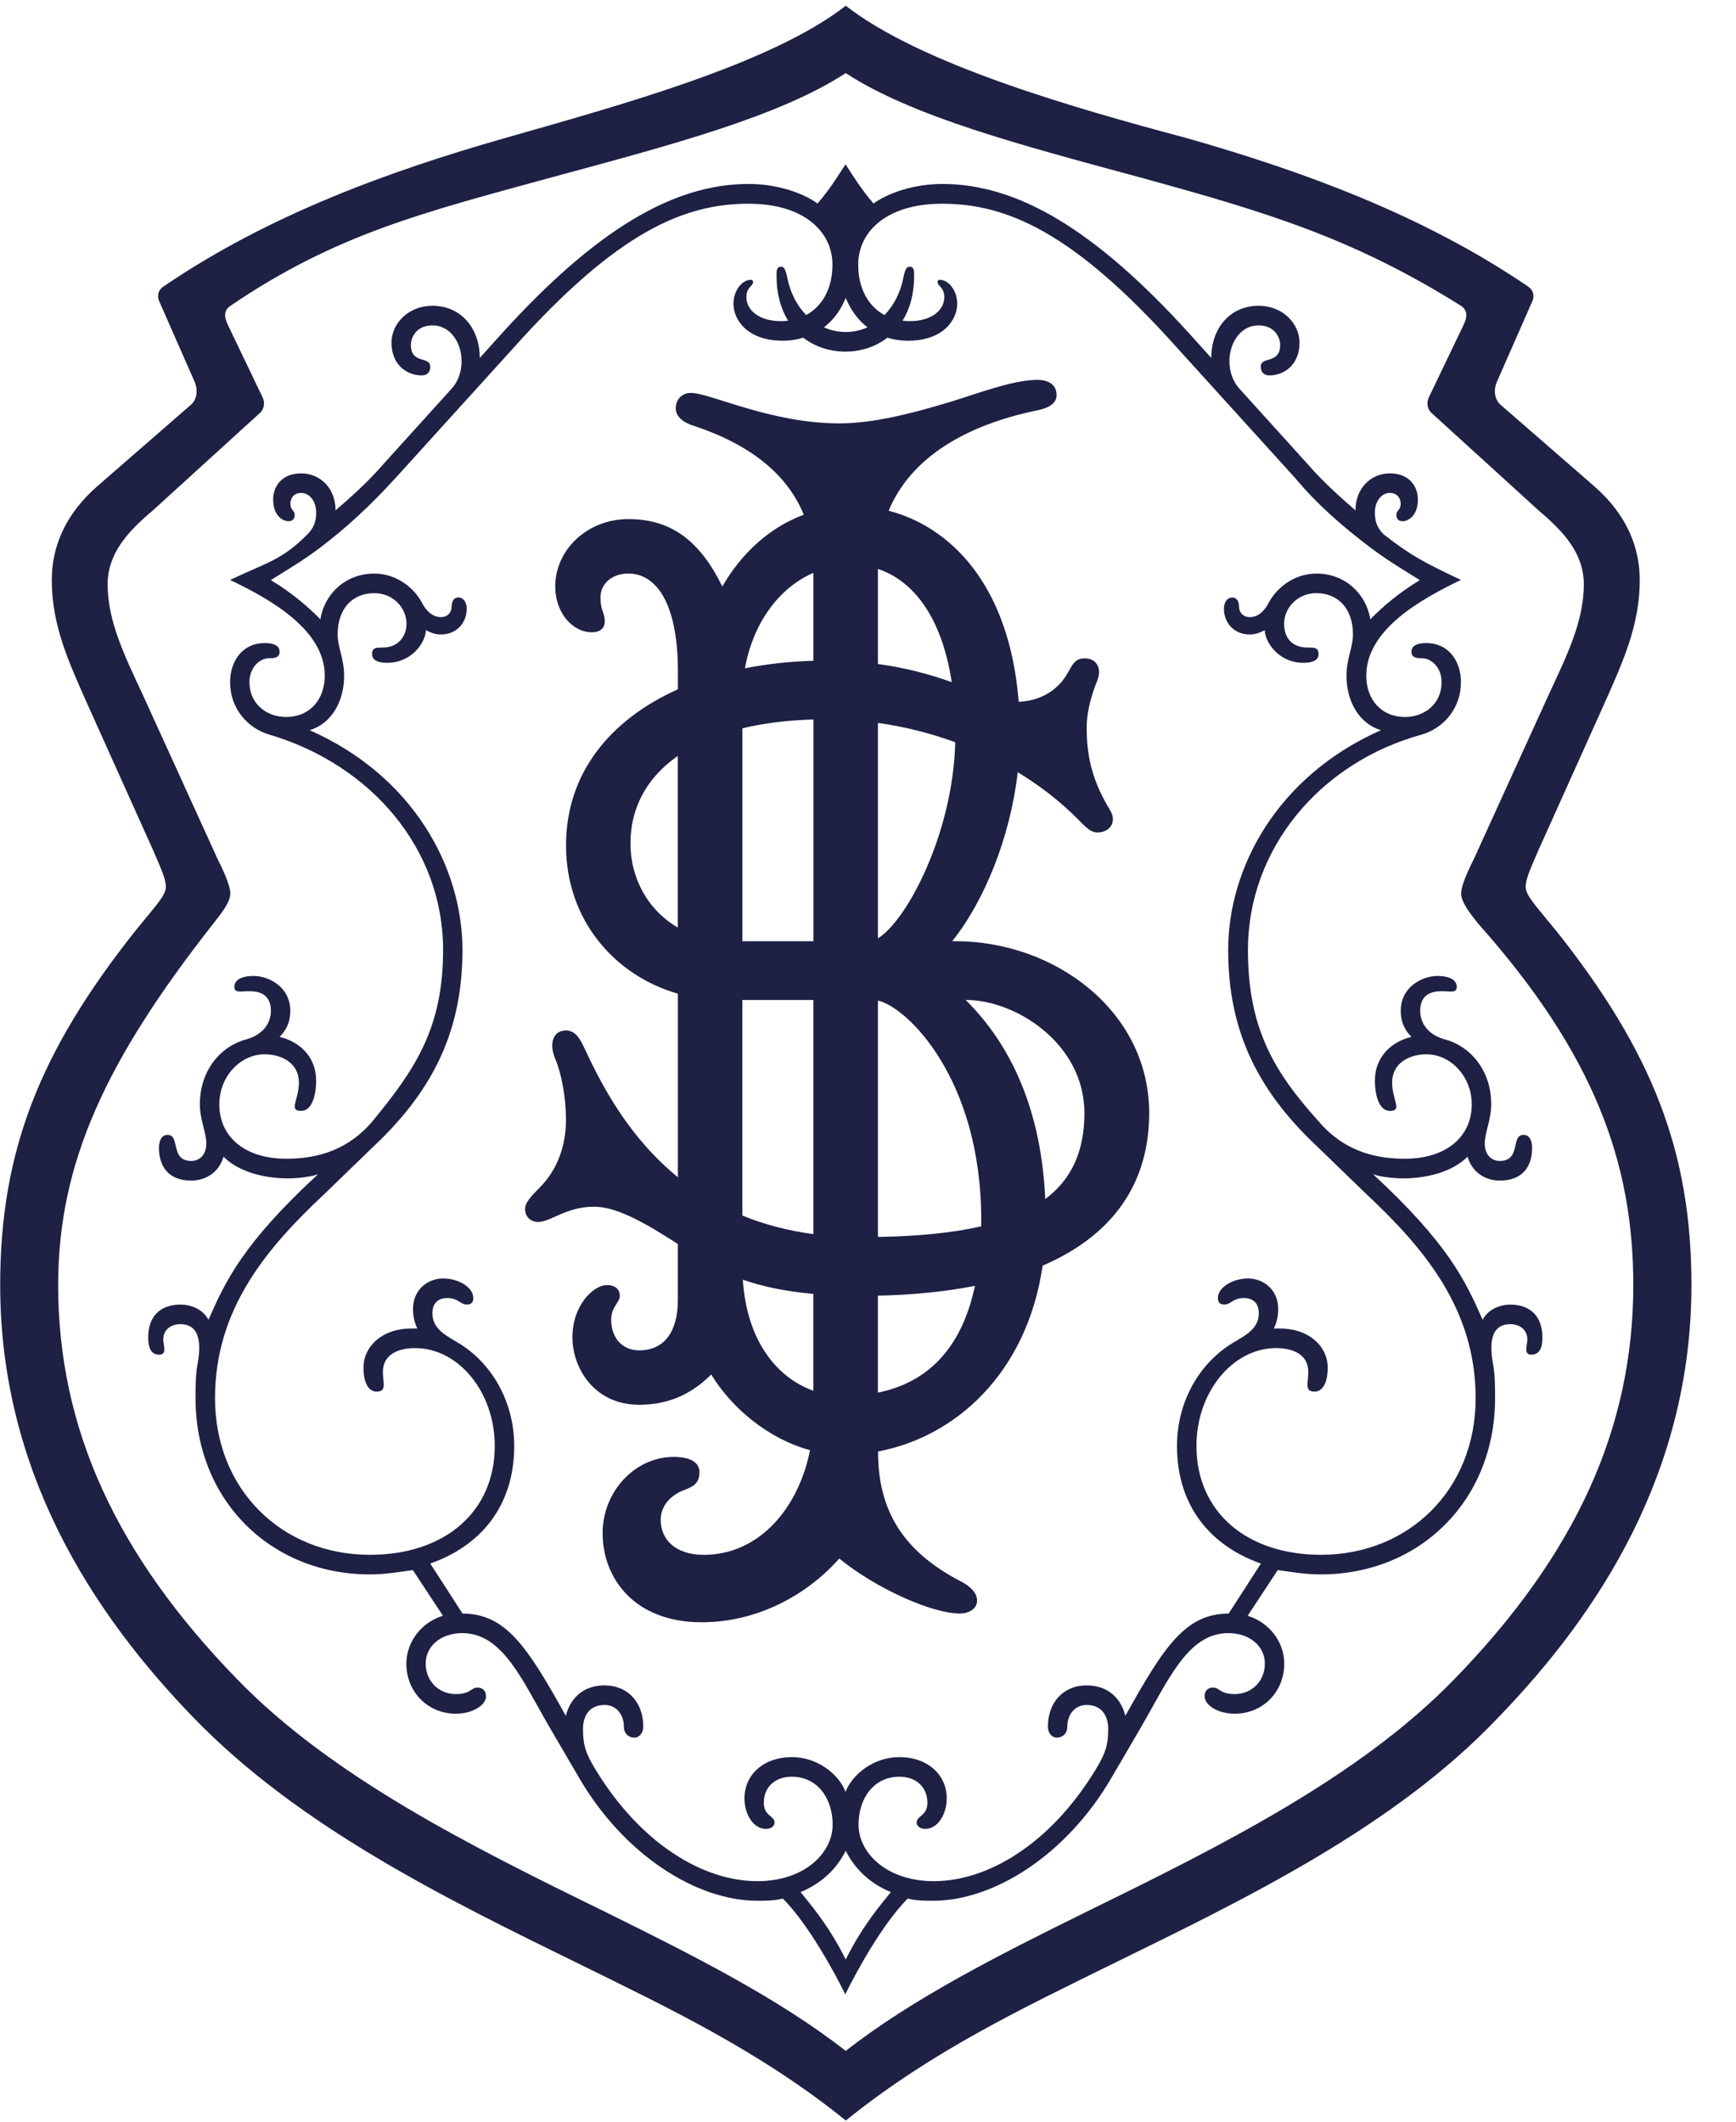 <svg width="36" height="44" xmlns="http://www.w3.org/2000/svg">
 <!-- Generator: sketchtool 55.1 (78136) - https://sketchapp.com -->

 <title>A645EFF4-D841-4BF1-8C33-2C541FDCC5F2@2x</title>
 <desc>Created with sketchtool.</desc>
 <g>
  <title>background</title>
  <rect fill="none" id="canvas_background" height="46" width="38" y="-1" x="-1"/>
 </g>
 <g>
  <title>Layer 1</title>
  <g fill-rule="evenodd" fill="none" id="Desk">
   <g fill="#1E2044" id="Home-Safra">
    <g id="01.HEADER">
     <g id="HEADER">
      <g id="LOGO">
       <path id="Fill-1" d="m70.273,16.134c0.081,-2.491 -1.957,-4.763 -6.253,-4.847c-3.037,-0.044 -5.293,1.014 -5.495,3.541c-0.166,2.108 0.542,2.527 1.912,3.072c0.712,0.763 6.464,1.691 7.623,1.896c1.67,0.299 5.261,1.055 7.172,3.034c3.502,3.71 1.879,11.002 -1.911,13.489c-2.592,1.685 -6.129,2.107 -9.505,2.148c-1.542,0.045 -5.212,-0.506 -7.462,-2.148c-2.707,-1.984 -4.042,-5.018 -4.244,-7.922l6.077,0c0,0.798 0.254,2.063 1.291,3.162c1.372,1.435 3.632,1.896 5.713,1.811c2.085,-0.042 4.04,-0.671 4.832,-1.437c1.333,-1.259 1.626,-3.665 0.124,-5.178c-2.004,-2.108 -7.999,-2.108 -11.914,-3.457c-3.298,-1.14 -6,-3.545 -5.501,-8.51c0.5,-4.892 3.996,-8.515 11.419,-8.515c1.62,0 7.288,0.127 10.249,3.922c1.584,2.062 2,4.927 1.752,5.94l-5.878,0z"/>
       <path id="Fill-3" d="m92.657,26.755c-1.668,1.009 -3.912,0.929 -5.417,1.219c-1.788,0.34 -3.047,1.856 -2.54,3.713c0.335,1.344 1.369,2.315 3.873,1.894c3.457,-0.551 4.084,-2.993 4.084,-5.524l0,-1.303zm0.667,10.746c-0.416,-0.547 -0.667,-1.475 -0.625,-2.276c-2.041,1.937 -3.833,3.243 -7.247,3.243c-4.589,0 -6.839,-2.609 -6.672,-7.036c0.126,-3.205 1.375,-6.323 6.544,-7.21c2.163,-0.086 4.495,-0.586 5.875,-1.05c1.038,-0.382 1.542,-1.475 1.457,-2.574c0,-1.43 -1.171,-2.065 -3.837,-2.065c-3.334,0 -3.752,2.065 -3.831,3.713l-5.502,0c0.087,-7.291 6.252,-7.966 9.333,-7.966c2.253,0 4.211,0.375 5.339,0.843c2.25,0.926 4.038,2.779 4.038,6.407l0,12.473c-0.039,1.011 0.546,2.025 1.291,2.694l0,0.805l-6.165,0z"/>
       <path id="Fill-5" d="m100.484,15.121l3.173,0l0,-2.657c0,-3.409 1.709,-5.688 5.498,-5.688l3.629,0l0,4.383l-2.04,0c-0.792,0 -1.254,0.51 -1.254,1.557l0,2.404l3.463,0l0,3.918l-3.463,0l0,18.462l-5.833,0l0,-18.462l-3.173,0l0,-3.918z"/>
       <path id="Fill-7" d="m115.483,14.654l5.838,0l0,4.431l0.081,0c0.374,-1.35 0.667,-2.148 2.708,-3.587c1.002,-0.76 2.336,-1.518 4.168,-1.219l0,6.026c-2.497,-0.293 -6.252,-0.63 -6.957,4.341l0,12.855l-5.838,0l0,-22.847z"/>
       <path id="Fill-9" d="m143.151,26.755c-1.668,1.009 -3.918,0.929 -5.41,1.219c-1.793,0.34 -3.04,1.856 -2.546,3.713c0.335,1.344 1.381,2.315 3.873,1.894c3.46,-0.551 4.083,-2.993 4.083,-5.524l0,-1.303zm0.674,10.746c-0.42,-0.547 -0.674,-1.475 -0.63,-2.276c-2.043,1.937 -3.831,3.243 -7.246,3.243c-4.587,0 -6.842,-2.609 -6.669,-7.036c0.124,-3.205 1.369,-6.323 6.543,-7.21c2.166,-0.086 4.501,-0.586 5.873,-1.05c1.05,-0.382 1.547,-1.475 1.456,-2.574c0,-1.43 -1.163,-2.065 -3.829,-2.065c-3.337,0 -3.75,2.065 -3.837,3.713l-5.496,0c0.079,-7.291 6.243,-7.966 9.333,-7.966c2.25,0 4.208,0.375 5.335,0.843c2.244,0.926 4.039,2.779 4.039,6.407l0,12.473c-0.042,1.011 0.542,2.025 1.294,2.694l0,0.805l-6.165,0z"/>
       <path id="Fill-12" d="m21.676,24.868c-0.094,-2.096 -0.877,-3.366 -1.651,-4.131l0.009,0c1.026,0 2.454,0.902 2.454,2.346c0,0.797 -0.27,1.378 -0.813,1.784l0,0zm-3.471,4.014l0,-2.012c0.741,-0.017 1.413,-0.085 2.013,-0.204c-0.29,1.369 -1.045,2.018 -2.013,2.215l0,0zm-2.801,-2.344c0.378,0.133 0.849,0.24 1.462,0.295l0,2.008c-0.739,-0.264 -1.378,-1.013 -1.462,-2.303l0,0zm-0.01,-5.8l1.473,0l0,4.855c-0.549,-0.073 -1.038,-0.207 -1.473,-0.385l0,-4.471zm-2.32,-3.249c0,-0.728 0.331,-1.358 0.982,-1.813l0,3.559c-0.623,-0.361 -0.982,-1.023 -0.982,-1.746l0,0zm3.793,-5.61l0,1.824c-0.494,0.014 -0.969,0.067 -1.419,0.157c0.162,-0.907 0.682,-1.66 1.419,-1.98l0,0zm2.869,2.267c-0.411,-0.145 -0.91,-0.292 -1.53,-0.376l0,-1.971c0.717,0.236 1.323,0.977 1.53,2.347l0,0zm-1.53,5.314l0,-4.468c0.559,0.078 1.098,0.215 1.604,0.401c-0.052,1.931 -1.027,3.722 -1.604,4.066l0,0zm-2.811,-4.356c0.432,-0.104 0.923,-0.168 1.473,-0.183l0,4.599l-1.473,0l0,-4.416zm4.952,10.328c-0.59,0.136 -1.303,0.205 -2.141,0.22l0,-4.903c0.612,0.141 2.142,1.63 2.142,4.545c0,0.046 -0,0.092 -0.001,0.137l0,0zm-0.534,-5.913l-0.067,0c0.67,-0.836 1.204,-2.159 1.359,-3.505c0.471,0.286 0.893,0.616 1.251,0.978c0.178,0.181 0.268,0.271 0.402,0.271c0.268,0 0.402,-0.226 0.268,-0.451c-0.357,-0.587 -0.491,-1.083 -0.491,-1.715c0,-0.406 0.134,-0.767 0.223,-0.993c0.089,-0.226 0,-0.451 -0.268,-0.451c-0.223,0 -0.268,0.181 -0.357,0.316c-0.171,0.303 -0.508,0.564 -1.008,0.585c-0.193,-2.438 -1.426,-3.633 -2.697,-3.962c0.457,-1.099 1.588,-1.774 3.081,-2.082c0.223,-0.045 0.402,-0.135 0.402,-0.316c0,-0.226 -0.179,-0.316 -0.402,-0.316c-0.491,0 -1.205,0.271 -1.785,0.451c-0.892,0.271 -1.651,0.451 -2.32,0.451c-1.428,0 -2.677,-0.632 -3.079,-0.632c-0.178,0 -0.312,0.135 -0.312,0.316c0,0.135 0.089,0.271 0.357,0.361c1.186,0.389 1.958,1.011 2.298,1.849c-0.705,0.262 -1.289,0.794 -1.689,1.489c-0.475,-0.968 -1.076,-1.398 -1.948,-1.398c-0.848,0 -1.517,0.632 -1.517,1.399c0,0.541 0.357,0.948 0.759,0.948c0.179,0 0.268,-0.09 0.268,-0.226c0,-0.181 -0.089,-0.226 -0.089,-0.496c0,-0.271 0.223,-0.496 0.58,-0.496c0.535,0 1.026,0.542 1.026,2.03l0,0.371c-1.404,0.629 -2.32,1.736 -2.32,3.239c0,1.544 1.007,2.698 2.32,3.073l0,3.807c-1.001,-0.815 -1.562,-1.868 -1.919,-2.638c-0.089,-0.181 -0.179,-0.406 -0.402,-0.406c-0.268,0 -0.357,0.271 -0.223,0.587c0.134,0.316 0.223,0.812 0.223,1.263c0,0.542 -0.179,1.038 -0.536,1.399c-0.178,0.18 -0.312,0.316 -0.312,0.451c0,0.18 0.134,0.271 0.268,0.271c0.268,0 0.58,-0.316 1.16,-0.316c0.357,0 0.803,0.181 1.517,0.632c0.075,0.045 0.149,0.092 0.223,0.142l0,0.535l0,0.632c0,0.632 -0.268,1.038 -0.803,1.038c-0.357,0 -0.58,-0.271 -0.58,-0.632c0,-0.271 0.179,-0.361 0.179,-0.496c0,-0.135 -0.089,-0.226 -0.268,-0.226c-0.268,0 -0.714,0.406 -0.714,1.083c0,0.632 0.446,1.399 1.383,1.399c0.531,0 1.029,-0.163 1.495,-0.627c0.432,0.706 1.191,1.337 2.049,1.569c-0.235,1.192 -1.048,2.171 -2.205,2.171c-0.58,0 -0.892,-0.316 -0.892,-0.722c0,-0.316 0.223,-0.496 0.402,-0.587c0.223,-0.09 0.402,-0.135 0.402,-0.406c0,-0.135 -0.089,-0.316 -0.536,-0.316c-0.803,0 -1.472,0.722 -1.472,1.579c0,0.948 0.669,1.85 2.053,1.85c1.179,0 2.205,-0.585 2.854,-1.322c0.763,0.624 1.926,1.141 2.501,1.141c0.178,0 0.357,-0.09 0.357,-0.271c0,-0.181 -0.179,-0.316 -0.357,-0.406c-1.026,-0.541 -1.696,-1.309 -1.696,-2.662l0,-0.022c1.593,-0.3 3.083,-1.607 3.413,-3.854c1.45,-0.623 2.209,-1.697 2.209,-3.163c0,-2.121 -1.963,-3.565 -4.016,-3.565l0,0zm7.586,12.725c-1.562,0 -2.588,-0.902 -2.588,-2.256c0,-1.128 0.759,-2.031 1.651,-2.031c0.357,0 0.669,0.135 0.669,0.496c0,0.226 -0.089,0.406 0.134,0.406c0.134,0 0.268,-0.135 0.268,-0.496c0,-0.451 -0.402,-0.812 -0.982,-0.812l-0.134,0c0.089,-0.181 0.089,-0.361 0.089,-0.406c0,-0.406 -0.312,-0.632 -0.625,-0.632c-0.312,0 -0.625,0.181 -0.625,0.406c0,0.09 0.045,0.135 0.134,0.135c0.134,0 0.179,-0.135 0.402,-0.135c0.178,0 0.312,0.09 0.312,0.316c0,0.316 -0.268,0.451 -0.491,0.587c-0.714,0.406 -1.205,1.218 -1.205,2.166c0,1.263 0.714,2.076 1.74,2.437l-0.669,1.038c-0.892,0 -1.339,0.677 -2.142,2.121c-0.089,-0.361 -0.357,-0.632 -0.803,-0.632c-0.491,0 -0.803,0.361 -0.803,0.857c0,0.135 0.089,0.226 0.179,0.226c0.134,0 0.223,-0.09 0.223,-0.226c0,-0.226 0.134,-0.451 0.402,-0.451c0.312,0 0.446,0.226 0.446,0.496c0,0.316 -0.045,0.496 -0.268,0.857c-0.937,1.534 -2.231,2.301 -3.347,2.301c-0.982,0 -1.562,-0.587 -1.562,-1.173c0,-0.541 0.312,-0.993 0.848,-0.993c0.357,0 0.58,0.226 0.58,0.541c0,0.271 -0.223,0.271 -0.223,0.406c0,0.09 0.089,0.135 0.178,0.135c0.268,0 0.446,-0.316 0.446,-0.632c0,-0.496 -0.402,-0.857 -0.982,-0.857c-0.535,0 -0.982,0.361 -1.116,0.722c-0.134,-0.361 -0.58,-0.722 -1.115,-0.722c-0.58,0 -0.982,0.361 -0.982,0.857c0,0.316 0.178,0.632 0.446,0.632c0.089,0 0.178,-0.045 0.178,-0.135c0,-0.135 -0.223,-0.135 -0.223,-0.406c0,-0.316 0.223,-0.541 0.58,-0.541c0.535,0 0.848,0.451 0.848,0.993c0,0.587 -0.58,1.173 -1.562,1.173c-1.115,0 -2.41,-0.767 -3.347,-2.301c-0.223,-0.361 -0.268,-0.541 -0.268,-0.857c0,-0.271 0.134,-0.496 0.446,-0.496c0.268,0 0.402,0.226 0.402,0.451c0,0.135 0.089,0.226 0.223,0.226c0.089,0 0.179,-0.09 0.179,-0.226c0,-0.496 -0.312,-0.857 -0.803,-0.857c-0.446,0 -0.714,0.271 -0.803,0.632c-0.803,-1.444 -1.249,-2.121 -2.142,-2.121l-0.669,-1.038c1.026,-0.361 1.74,-1.173 1.74,-2.437c0,-0.948 -0.491,-1.76 -1.205,-2.166c-0.223,-0.135 -0.491,-0.271 -0.491,-0.587c0,-0.226 0.134,-0.316 0.312,-0.316c0.223,0 0.268,0.135 0.402,0.135c0.089,0 0.134,-0.045 0.134,-0.135c0,-0.226 -0.312,-0.406 -0.625,-0.406c-0.312,0 -0.625,0.226 -0.625,0.632c0,0.045 0,0.226 0.089,0.406l-0.134,0c-0.58,0 -0.982,0.361 -0.982,0.812c0,0.361 0.134,0.496 0.268,0.496c0.223,0 0.134,-0.18 0.134,-0.406c0,-0.361 0.312,-0.496 0.669,-0.496c0.892,0 1.651,0.902 1.651,2.031c0,1.354 -1.026,2.256 -2.588,2.256c-1.829,0 -3.213,-1.354 -3.213,-3.249c0,-1.85 1.071,-3.113 2.276,-4.241l1.026,-0.993c1.294,-1.218 1.829,-2.482 1.829,-4.061c0,-1.715 -1.026,-3.61 -3.168,-4.557c0.446,-0.135 0.714,-0.587 0.714,-1.128c0,-0.361 -0.134,-0.587 -0.134,-0.857c0,-0.541 0.312,-0.857 0.759,-0.857c0.402,0 0.669,0.316 0.669,0.632c0,0.271 -0.179,0.496 -0.491,0.496c-0.134,0 -0.223,0 -0.223,0.135c0,0.135 0.134,0.181 0.312,0.181c0.535,0 0.803,-0.451 0.803,-0.677c0.089,0.045 0.178,0.09 0.312,0.09c0.312,0 0.536,-0.226 0.536,-0.541c0,-0.09 -0.045,-0.226 -0.179,-0.226c-0.089,0 -0.134,0.09 -0.134,0.181c0,0.135 -0.089,0.226 -0.223,0.226c-0.179,0 -0.312,-0.135 -0.402,-0.316c-0.179,-0.316 -0.536,-0.587 -0.982,-0.587c-0.58,0 -1.026,0.406 -1.116,0.948c-0.268,-0.271 -0.58,-0.542 -1.026,-0.812c0.357,-0.226 0.669,-0.406 1.026,-0.677c0.536,-0.406 1.026,-0.857 1.562,-1.444l2.454,-2.707c2.142,-2.392 3.525,-2.978 4.864,-2.978c1.16,0 1.74,0.587 1.74,1.263c0,0.496 -0.211,0.864 -0.545,1.046c-0.19,-0.195 -0.33,-0.461 -0.392,-0.776c-0.045,-0.226 -0.089,-0.226 -0.134,-0.226c-0.089,0 -0.089,0.09 -0.089,0.181c0,0.386 0.091,0.697 0.24,0.938c-0.049,0.006 -0.099,0.009 -0.151,0.009c-0.446,0 -0.714,-0.226 -0.714,-0.496c0,-0.045 0,-0.135 0.089,-0.226c0.089,-0.09 0.045,-0.135 0,-0.135c-0.179,0 -0.357,0.226 -0.357,0.496c0,0.316 0.268,0.767 1.026,0.767c0.112,0 0.262,-0.014 0.422,-0.063c0.252,0.195 0.562,0.289 0.872,0.289c0.31,0 0.621,-0.094 0.872,-0.289c0.16,0.049 0.31,0.063 0.422,0.063c0.759,0 1.026,-0.451 1.026,-0.767c0,-0.271 -0.178,-0.496 -0.357,-0.496c-0.045,0 -0.089,0.045 0,0.135c0.089,0.09 0.089,0.181 0.089,0.226c0,0.271 -0.268,0.496 -0.714,0.496c-0.052,0 -0.102,-0.003 -0.151,-0.009c0.149,-0.241 0.24,-0.552 0.24,-0.938c0,-0.09 0,-0.181 -0.089,-0.181c-0.045,0 -0.089,0 -0.134,0.226c-0.062,0.315 -0.202,0.581 -0.392,0.776c-0.335,-0.182 -0.545,-0.55 -0.545,-1.046c0,-0.677 0.58,-1.263 1.74,-1.263c1.339,0 2.722,0.587 4.864,2.978l2.454,2.707c0.491,0.587 1.026,1.038 1.562,1.444c0.357,0.271 0.669,0.451 1.026,0.677c-0.446,0.271 -0.759,0.542 -1.026,0.812c-0.089,-0.542 -0.536,-0.948 -1.116,-0.948c-0.446,0 -0.803,0.271 -0.982,0.587c-0.089,0.181 -0.223,0.316 -0.402,0.316c-0.134,0 -0.223,-0.09 -0.223,-0.226c0,-0.09 -0.045,-0.181 -0.134,-0.181c-0.134,0 -0.179,0.135 -0.179,0.226c0,0.316 0.223,0.541 0.535,0.541c0.134,0 0.223,-0.045 0.312,-0.09c0,0.226 0.268,0.677 0.803,0.677c0.179,0 0.312,-0.045 0.312,-0.181c0,-0.135 -0.089,-0.135 -0.223,-0.135c-0.312,0 -0.491,-0.181 -0.491,-0.496c0,-0.316 0.268,-0.632 0.669,-0.632c0.446,0 0.759,0.316 0.759,0.857c0,0.271 -0.134,0.496 -0.134,0.857c0,0.541 0.268,0.993 0.714,1.128c-2.142,0.948 -3.168,2.843 -3.168,4.557c0,1.579 0.536,2.843 1.83,4.061l1.026,0.993c1.205,1.128 2.276,2.392 2.276,4.241c0,1.895 -1.383,3.249 -3.213,3.249l0,0zm-9.861,8.393c-0.357,-0.722 -0.758,-1.173 -0.937,-1.399c0.446,-0.181 0.759,-0.496 0.937,-0.857c0.179,0.361 0.491,0.677 0.937,0.857c-0.179,0.226 -0.58,0.677 -0.937,1.399l0,0zm0.451,-33.849c-0.14,0.063 -0.292,0.097 -0.451,0.097c-0.159,0 -0.311,-0.034 -0.451,-0.097c0.174,-0.133 0.336,-0.328 0.451,-0.61c0.116,0.281 0.277,0.476 0.451,0.61l0,0zm13.337,20.267c-0.268,0 -0.491,0.135 -0.58,0.316c-0.357,-0.812 -0.714,-1.579 -2.276,-3.023c0.089,0.045 0.402,0.09 0.625,0.09c0.491,0 1.026,-0.135 1.339,-0.451c0.089,0.316 0.357,0.496 0.669,0.496c0.491,0 0.669,-0.316 0.669,-0.677c0,-0.135 -0.045,-0.271 -0.179,-0.271c-0.268,0 -0.045,0.541 -0.491,0.541c-0.179,0 -0.312,-0.135 -0.312,-0.361c0,-0.226 0.134,-0.496 0.134,-0.812c0,-0.722 -0.446,-1.218 -0.982,-1.354c-0.312,-0.09 -0.491,-0.316 -0.491,-0.587c0,-0.361 0.268,-0.406 0.446,-0.406c0.178,0 0.312,0.045 0.312,-0.09c0,-0.135 -0.134,-0.226 -0.402,-0.226c-0.312,0 -0.759,0.226 -0.759,0.722c0,0.181 0.045,0.361 0.223,0.542c-0.402,0.09 -0.759,0.406 -0.759,0.902c0,0.316 0.089,0.632 0.312,0.632c0.268,0 0.045,-0.226 0.045,-0.587c0,-0.406 0.357,-0.587 0.714,-0.587c0.491,0 0.937,0.451 0.937,1.038c0,0.677 -0.535,1.128 -1.383,1.128c-0.491,0 -1.205,-0.09 -1.785,-0.767c-0.937,-1.038 -1.473,-1.94 -1.473,-3.565c0,-2.076 1.473,-3.881 3.614,-4.467c0.446,-0.135 0.803,-0.542 0.803,-1.083c0,-0.451 -0.268,-0.812 -0.714,-0.812c-0.179,0 -0.312,0.045 -0.312,0.18c0,0.135 0.134,0.135 0.223,0.135c0.179,0 0.402,0.181 0.402,0.496c0,0.451 -0.357,0.722 -0.759,0.722c-0.491,0 -0.803,-0.361 -0.803,-0.857c0,-0.948 1.116,-1.579 1.963,-1.985c-0.759,-0.361 -1.026,-0.496 -1.606,-0.948c-0.134,-0.135 -0.179,-0.271 -0.179,-0.451c0,-0.226 0.134,-0.406 0.312,-0.406c0.134,0 0.223,0.09 0.223,0.226c0,0.135 -0.089,0.135 -0.089,0.226c0,0.09 0.045,0.135 0.134,0.135c0.089,0 0.312,-0.09 0.312,-0.451c0,-0.271 -0.179,-0.541 -0.58,-0.541c-0.402,0 -0.714,0.316 -0.714,0.767c-0.312,-0.271 -0.669,-0.587 -0.982,-0.948l-1.428,-1.579c-0.402,-0.451 -0.179,-1.309 0.402,-1.309c0.312,0 0.446,0.226 0.446,0.406c0,0.406 -0.402,0.226 -0.402,0.451c0,0.09 0.045,0.18 0.179,0.18c0.312,0 0.625,-0.226 0.625,-0.677c0,-0.406 -0.357,-0.767 -0.848,-0.767c-0.58,0 -0.982,0.451 -0.982,1.083l-0.446,-0.496c-1.963,-2.166 -3.57,-3.113 -5.131,-3.113c-0.58,0 -1.116,0.181 -1.428,0.406c-0.268,-0.316 -0.402,-0.541 -0.58,-0.812c-0.178,0.271 -0.312,0.496 -0.58,0.812c-0.312,-0.226 -0.848,-0.406 -1.428,-0.406c-1.562,0 -3.168,0.948 -5.131,3.113l-0.446,0.496c0,-0.632 -0.402,-1.083 -0.982,-1.083c-0.491,0 -0.848,0.361 -0.848,0.767c0,0.451 0.312,0.677 0.625,0.677c0.134,0 0.179,-0.09 0.179,-0.18c0,-0.226 -0.402,-0.045 -0.402,-0.451c0,-0.181 0.134,-0.406 0.446,-0.406c0.58,0 0.803,0.857 0.402,1.309l-1.428,1.579c-0.312,0.361 -0.669,0.677 -0.982,0.948c0,-0.451 -0.312,-0.767 -0.714,-0.767c-0.402,0 -0.58,0.271 -0.58,0.541c0,0.361 0.223,0.451 0.312,0.451c0.089,0 0.134,-0.045 0.134,-0.135c0,-0.09 -0.089,-0.09 -0.089,-0.226c0,-0.135 0.089,-0.226 0.223,-0.226c0.179,0 0.312,0.181 0.312,0.406c0,0.18 -0.045,0.316 -0.179,0.451c-0.535,0.541 -0.848,0.587 -1.606,0.948c0.848,0.406 1.963,1.038 1.963,1.985c0,0.496 -0.312,0.857 -0.803,0.857c-0.402,0 -0.759,-0.271 -0.759,-0.722c0,-0.316 0.223,-0.496 0.402,-0.496c0.089,0 0.223,0 0.223,-0.135c0,-0.135 -0.134,-0.18 -0.312,-0.18c-0.446,0 -0.714,0.361 -0.714,0.812c0,0.541 0.357,0.948 0.803,1.083c2.142,0.632 3.614,2.392 3.614,4.467c0,1.624 -0.58,2.482 -1.473,3.565c-0.58,0.677 -1.294,0.767 -1.785,0.767c-0.848,0 -1.383,-0.451 -1.383,-1.128c0,-0.587 0.446,-1.038 0.937,-1.038c0.357,0 0.714,0.181 0.714,0.587c0,0.361 -0.223,0.587 0.045,0.587c0.223,0 0.312,-0.316 0.312,-0.632c0,-0.496 -0.357,-0.812 -0.759,-0.902c0.179,-0.181 0.223,-0.361 0.223,-0.542c0,-0.496 -0.446,-0.722 -0.758,-0.722c-0.268,0 -0.402,0.09 -0.402,0.226c0,0.135 0.134,0.09 0.312,0.09c0.179,0 0.446,0.045 0.446,0.406c0,0.271 -0.179,0.496 -0.491,0.587c-0.535,0.135 -0.982,0.632 -0.982,1.354c0,0.316 0.134,0.587 0.134,0.812c0,0.226 -0.134,0.361 -0.312,0.361c-0.446,0 -0.223,-0.541 -0.491,-0.541c-0.134,0 -0.179,0.135 -0.179,0.271c0,0.361 0.179,0.677 0.669,0.677c0.312,0 0.58,-0.18 0.669,-0.496c0.312,0.316 0.848,0.451 1.339,0.451c0.223,0 0.535,-0.045 0.625,-0.09c-1.562,1.444 -1.919,2.211 -2.276,3.023c-0.089,-0.181 -0.312,-0.316 -0.58,-0.316c-0.446,0 -0.669,0.271 -0.669,0.677c0,0.09 0,0.361 0.223,0.361c0.179,0 0.089,-0.18 0.089,-0.316c0,-0.181 0.134,-0.316 0.357,-0.316c0.357,0 0.446,0.316 0.357,0.812c-0.045,0.226 -0.045,0.496 -0.045,0.722c0,2.121 1.562,3.655 3.614,3.655c0.312,0 0.58,-0.045 0.892,-0.09l0.625,0.948c-0.446,0.135 -0.759,0.541 -0.759,0.993c0,0.587 0.446,1.038 1.026,1.038c0.357,0 0.625,-0.181 0.625,-0.361c0,-0.135 -0.089,-0.181 -0.179,-0.181c-0.134,0 -0.134,0.135 -0.446,0.135c-0.357,0 -0.625,-0.271 -0.625,-0.632c0,-0.361 0.312,-0.632 0.758,-0.632c0.848,0 1.249,0.993 1.83,1.985l0.58,0.993c0.937,1.624 2.454,2.572 3.704,2.572c0.179,0 0.357,0 0.535,-0.045c0.536,0.541 1.071,1.534 1.294,1.985c0.223,-0.451 0.759,-1.444 1.294,-1.985c0.179,0.045 0.357,0.045 0.535,0.045c1.249,0 2.767,-0.948 3.704,-2.572l0.58,-0.993c0.58,-0.993 0.982,-1.985 1.829,-1.985c0.446,0 0.759,0.271 0.759,0.632c0,0.361 -0.268,0.632 -0.625,0.632c-0.312,0 -0.312,-0.135 -0.446,-0.135c-0.089,0 -0.178,0.045 -0.178,0.181c0,0.18 0.268,0.361 0.625,0.361c0.58,0 1.026,-0.451 1.026,-1.038c0,-0.451 -0.312,-0.857 -0.759,-0.993l0.625,-0.948c0.312,0.045 0.58,0.09 0.892,0.09c2.053,0 3.614,-1.534 3.614,-3.655c0,-0.226 0,-0.496 -0.045,-0.722c-0.089,-0.496 0,-0.812 0.357,-0.812c0.223,0 0.357,0.135 0.357,0.316c0,0.135 -0.089,0.316 0.089,0.316c0.223,0 0.223,-0.271 0.223,-0.361c0,-0.406 -0.223,-0.677 -0.669,-0.677l0,0zm-1.16,7.761c-1.963,2.031 -4.864,3.474 -7.63,4.828c-1.829,0.902 -3.614,1.805 -4.998,2.888c-1.383,-1.083 -3.168,-1.985 -4.998,-2.888c-2.767,-1.354 -5.667,-2.798 -7.63,-4.828c-2.499,-2.572 -3.704,-5.189 -3.704,-8.167c0,-2.527 0.982,-4.648 3.213,-7.49c0.179,-0.226 0.357,-0.451 0.357,-0.632c0,-0.18 -0.179,-0.541 -0.268,-0.722l-1.562,-3.429c-0.357,-0.767 -0.714,-1.489 -0.714,-2.256c0,-0.632 0.402,-1.083 0.937,-1.534l2.231,-2.031c0.089,-0.09 0.089,-0.226 0.045,-0.316l-0.714,-1.489c-0.089,-0.181 -0.089,-0.316 0.045,-0.406c2.186,-1.489 4.016,-1.94 6.649,-2.662c2.499,-0.677 4.73,-1.264 6.113,-2.166c1.383,0.902 3.614,1.489 6.113,2.166c2.633,0.722 4.418,1.263 6.649,2.662c0.134,0.09 0.134,0.226 0.045,0.406l-0.714,1.489c-0.045,0.09 -0.045,0.226 0.045,0.316l2.231,2.031c0.535,0.451 0.937,0.902 0.937,1.534c0,0.767 -0.357,1.489 -0.714,2.256l-1.562,3.429c-0.089,0.18 -0.268,0.541 -0.268,0.722c0,0.181 0.178,0.406 0.357,0.632c2.409,2.707 3.213,4.963 3.213,7.49c0,2.978 -1.205,5.595 -3.704,8.167l0,0zm2.097,-15.522c-0.402,-0.496 -0.625,-0.722 -0.625,-0.902c0,-0.181 0.134,-0.451 0.268,-0.767l1.339,-2.978c0.402,-0.902 0.759,-1.67 0.759,-2.617c0,-0.677 -0.268,-1.354 -0.937,-1.94l-1.919,-1.67c-0.179,-0.135 -0.179,-0.361 -0.089,-0.541l0.714,-1.624c0.045,-0.09 0.045,-0.226 -0.089,-0.316c-2.186,-1.489 -4.685,-2.392 -7.05,-3.068c-2.365,-0.632 -5.533,-1.534 -7.095,-2.752c-1.562,1.218 -4.73,2.076 -7.095,2.752c-2.365,0.677 -4.864,1.579 -7.05,3.068c-0.134,0.09 -0.134,0.226 -0.089,0.316l0.714,1.624c0.089,0.181 0.089,0.406 -0.089,0.541l-1.919,1.67c-0.669,0.587 -0.937,1.263 -0.937,1.94c0,0.948 0.357,1.715 0.759,2.617l1.339,2.978c0.134,0.316 0.268,0.586 0.268,0.767c0,0.18 -0.223,0.406 -0.625,0.902c-2.008,2.527 -2.811,4.603 -2.811,7.355c0,3.835 1.874,6.768 4.016,8.979c2.186,2.256 5.221,3.745 7.987,5.099c1.83,0.902 3.748,1.805 5.533,3.249c1.785,-1.444 3.704,-2.346 5.533,-3.249c2.767,-1.354 5.845,-2.843 7.987,-5.099c2.142,-2.211 4.016,-5.144 4.016,-8.979c0,-2.753 -0.803,-4.828 -2.811,-7.355l0,0z"/>
      </g>
     </g>
    </g>
   </g>
  </g>
 </g>
</svg>